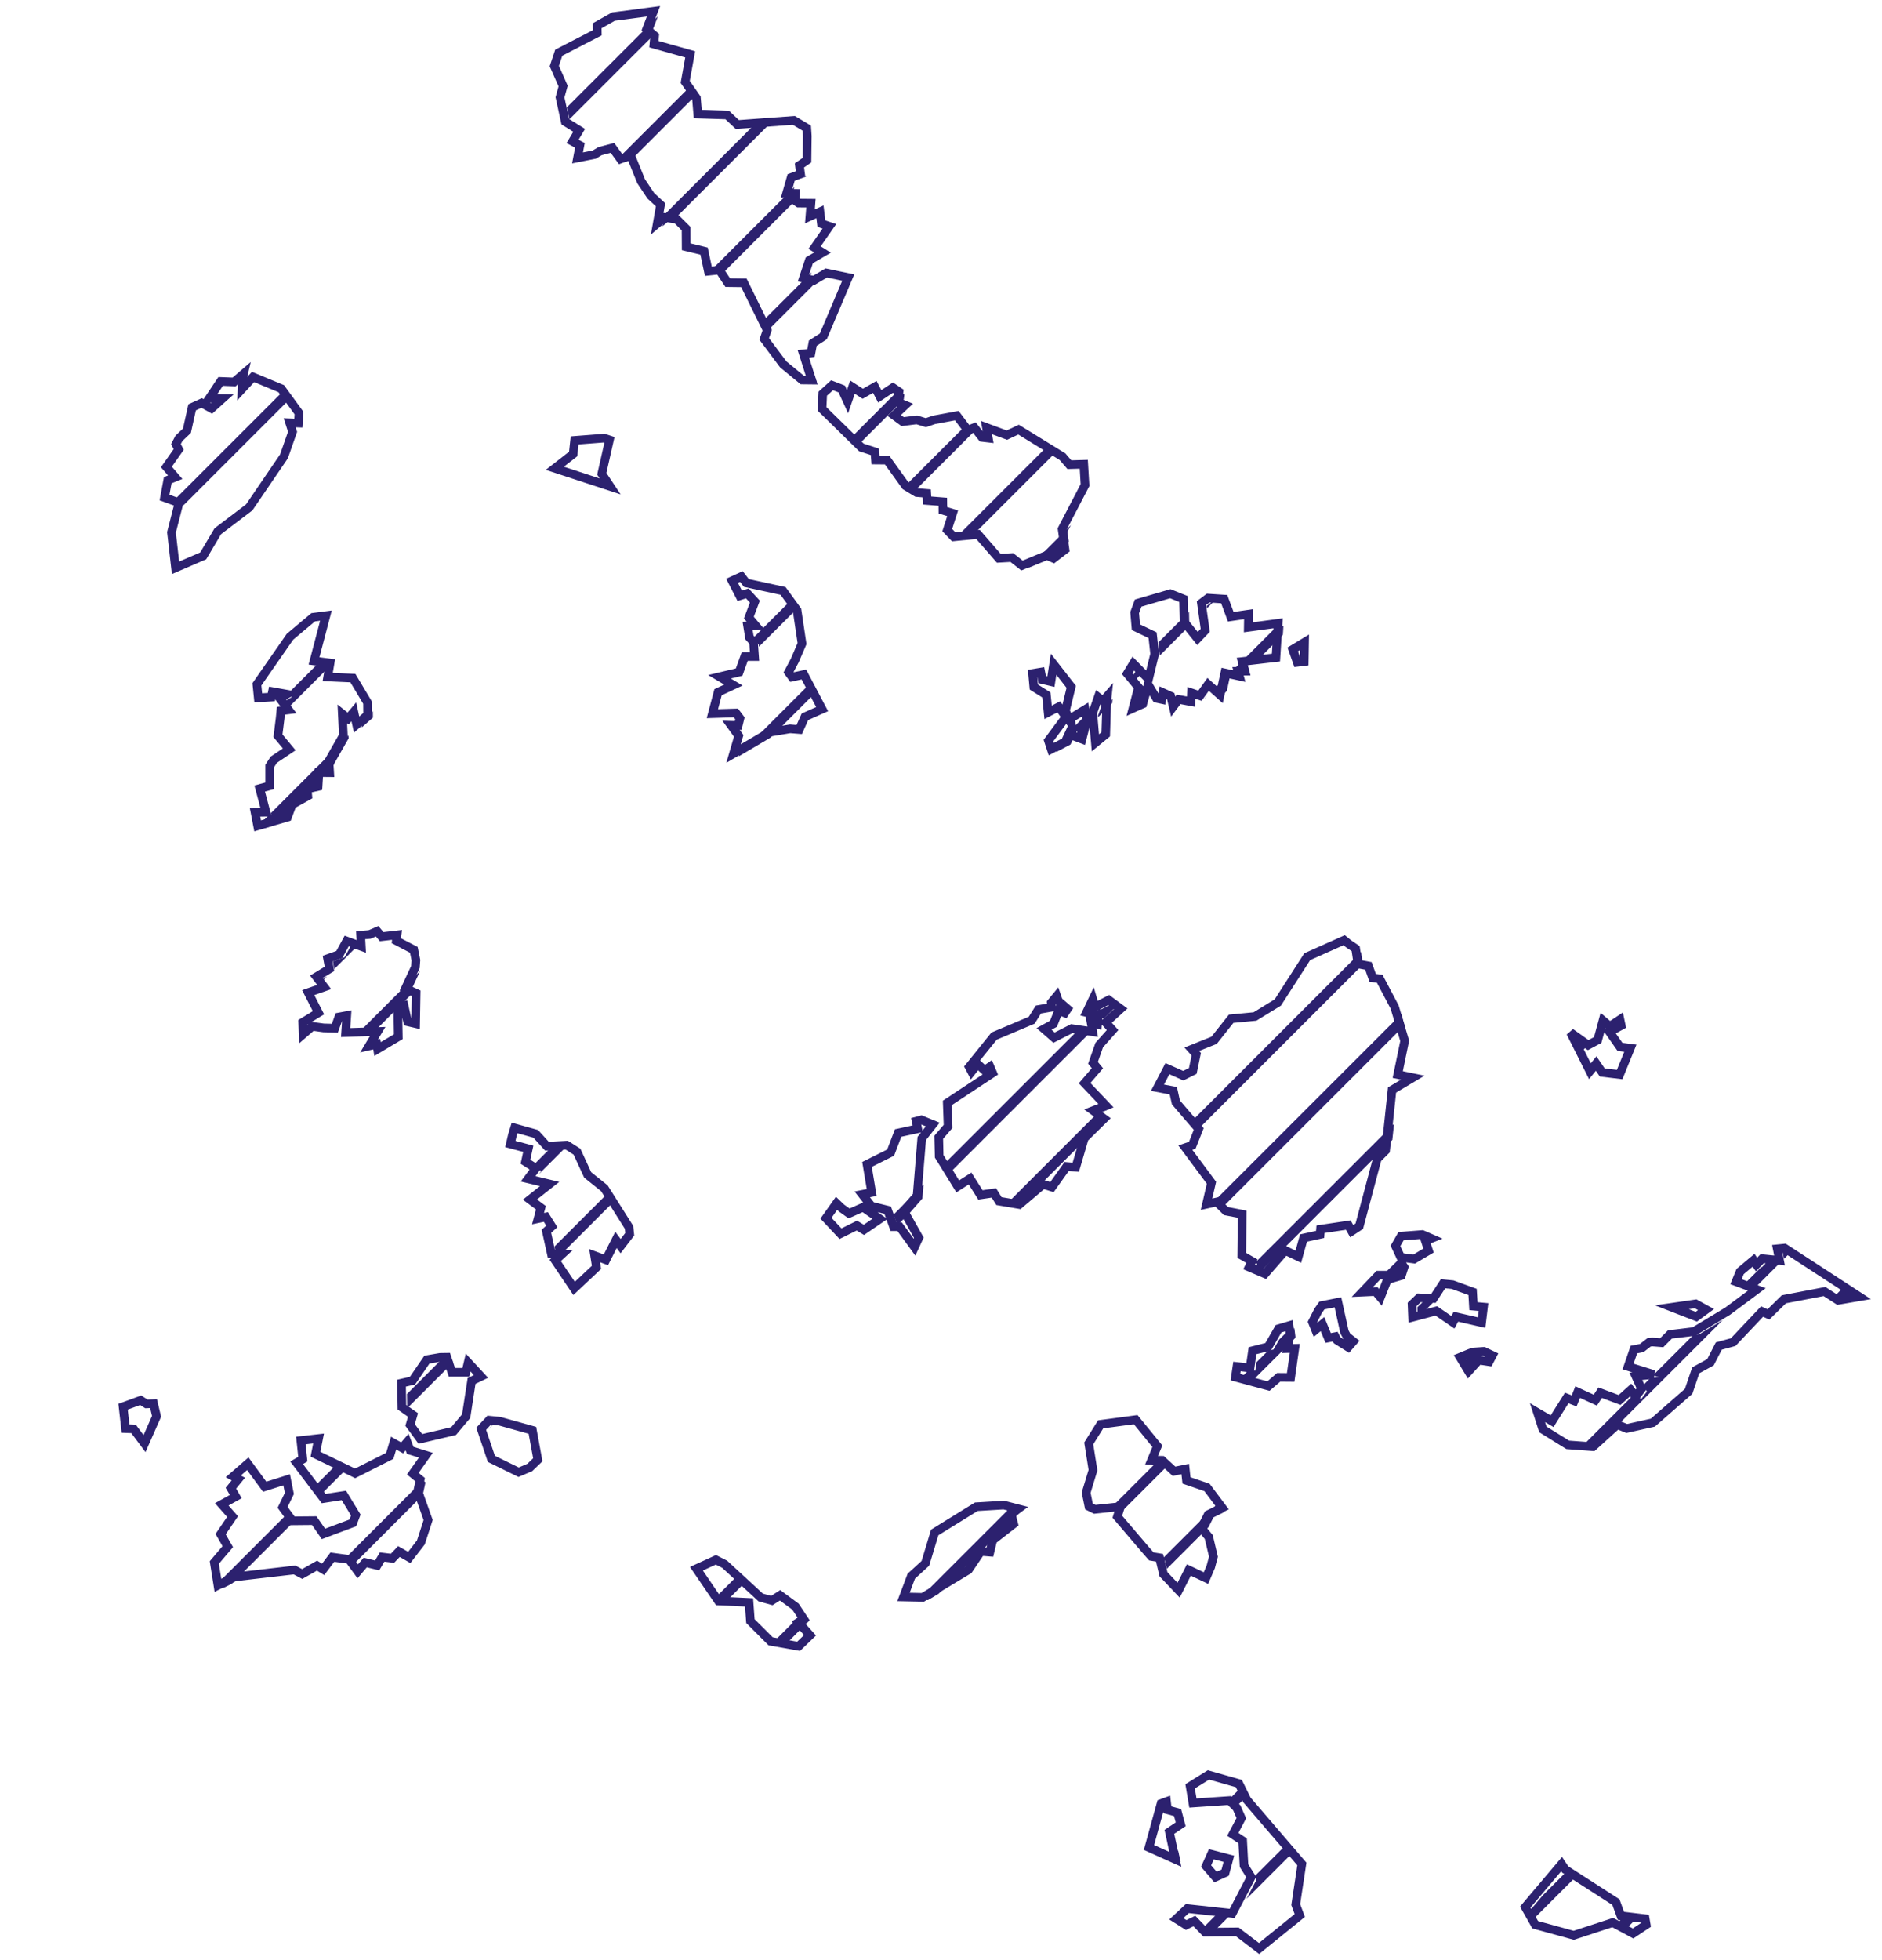 <svg width="218" height="227" viewBox="0 0 218 227" fill="none" xmlns="http://www.w3.org/2000/svg">
<path d="M65.662 12.431L76.212 1.881L75.518 3.68L75.829 3.942L65.961 13.809L65.662 12.431Z" fill="#2C216F"/>
<path d="M20.03 58.063L32.891 45.202L33.193 45.327L33.72 46.051L21.26 58.511L20.03 58.063Z" fill="#2C216F"/>
<path d="M73.124 18.509L72.492 18.735L71.959 17.996L80.053 9.902L80.743 10.89L73.124 18.509Z" fill="#2C216F"/>
<path d="M77.946 25.549L77.583 25.494L76.743 26.202L76.985 24.833L87.164 14.653L88.975 14.52L77.946 25.549Z" fill="#2C216F"/>
<path d="M33.105 80.575L37.045 76.635L36.987 76.853L38.331 77.027L33.518 81.839L33.025 81.187L33.842 80.707L33.105 80.575Z" fill="#2C216F"/>
<path d="M31.158 94.384L31.428 94.381L31.372 94.17L40.37 85.172L40.386 85.497L38.717 88.427L38.721 88.499L31.599 95.621L30.456 95.954L30.316 95.226L31.158 94.384Z" fill="#2C216F"/>
<path d="M71.004 56.215L70.749 56.47L69.486 56.056L70.335 55.207L71.004 56.215Z" fill="#2C216F"/>
<path d="M94.258 43.146L94.633 44.33L93.54 44.318L93.29 44.114L94.258 43.146Z" fill="#2C216F"/>
<path d="M94.525 32.694L89.212 38.008L88.659 36.883L93.999 31.543L93.672 32.529L94.525 32.694Z" fill="#2C216F"/>
<path d="M93.333 20.347L93.138 20.542L93.348 20.463L93.333 20.347Z" fill="#2C216F"/>
<path d="M92.032 21.647L91.727 22.708L92.638 22.719L83.744 31.613L82.662 31.725L82.539 31.141L92.032 21.647Z" fill="#2C216F"/>
<path d="M43.189 82.353L41.813 83.728L41.922 84.225L43.195 83.108L43.189 82.353Z" fill="#2C216F"/>
<path d="M98.747 50.52L104.054 45.212L104.755 45.687L104.686 46.258L99.595 51.349L98.747 50.52Z" fill="#2C216F"/>
<path d="M42.989 119.818L41.255 119.874L48.65 112.479L47.578 114.779L47.886 114.92L42.989 119.818Z" fill="#2C216F"/>
<path d="M89.246 85.423L85.58 87.586L85.652 87.339L94.02 78.971L94.599 80.07L89.246 85.423Z" fill="#2C216F"/>
<path d="M121.881 64.649L121.841 64.632L119.08 65.773L124.046 60.807L123.642 61.582L123.804 62.727L121.881 64.649Z" fill="#2C216F"/>
<path d="M122.313 52.355L112.305 62.363L111.083 62.483L110.802 62.189L121.275 51.716L122.313 52.355Z" fill="#2C216F"/>
<path d="M111.974 49.155L112.694 50.112L105.957 56.85L105.523 56.588L105.112 56.016L111.974 49.155Z" fill="#2C216F"/>
<path d="M87.367 73.761L91.765 69.364L92.47 70.336L87.913 74.893L87.897 74.668L87.429 74.14L87.367 73.761Z" fill="#2C216F"/>
<path d="M84.165 78.641L84.057 78.749L83.959 78.69L84.165 78.641Z" fill="#2C216F"/>
<path d="M41.414 109.53L40.77 109.292L39.917 110.853L38.56 111.333L38.722 112.222L41.414 109.53Z" fill="#2C216F"/>
<path d="M37.884 113.06L37.37 113.574L37.264 113.434L37.884 113.06Z" fill="#2C216F"/>
<path d="M61.714 135.001L63.823 132.892L63.967 133.051L65.418 132.975L62.422 135.971L62.682 135.62L61.714 135.001Z" fill="#2C216F"/>
<path d="M48.447 160.131L50.963 157.615L51.588 157.507L52.38 157.495L52.475 157.78L47.166 163.089L47.138 161.44L48.363 160.215L48.394 160.208L48.447 160.131Z" fill="#2C216F"/>
<path d="M36.646 171.931L38.978 169.6L40.109 170.146L37.369 172.886L36.646 171.931Z" fill="#2C216F"/>
<path d="M25.694 182.883L33.497 175.081L34.205 176.05L26.846 183.409L25.857 183.907L25.694 182.883Z" fill="#2C216F"/>
<path d="M41.116 181.001L41.046 180.905L39.716 180.724L48.999 171.441L49.283 171.673L49.007 172.958L49.047 173.071L41.116 181.001Z" fill="#2C216F"/>
<path d="M57.331 164.787L56.555 165.562L57.279 164.782L57.331 164.787Z" fill="#2C216F"/>
<path d="M142.113 80.004L141.61 80.507L140.725 79.715L147.832 72.608L148.664 72.495L148.599 73.518L145.284 76.834L144.498 76.925L144.65 77.468L144.064 78.053L144.018 78.054L144.028 78.09L143.622 78.496L142.493 78.246L142.113 80.004Z" fill="#2C216F"/>
<path d="M134.181 74.396L137.729 70.849L137.762 72.315L137.841 72.414L134.348 75.907L134.181 74.396Z" fill="#2C216F"/>
<path d="M122.165 86.413L125.759 82.819L126.307 82.484L126.536 83.648L126.511 83.745L124.834 85.421L124.746 84.633L124.002 86.218L122.381 87.07L122.165 86.413Z" fill="#2C216F"/>
<path d="M70.632 137.946L64.225 144.352L64.483 145.525L64.725 145.53L71.281 138.974L70.632 137.946Z" fill="#2C216F"/>
<path d="M128.823 81.433L127.211 83.044L127.196 82.868L127.82 81.055L128.373 81.499L128.877 80.923L128.823 81.433Z" fill="#2C216F"/>
<path d="M139.567 80.872L139.611 80.887L139.76 80.679L139.567 80.872Z" fill="#2C216F"/>
<path d="M131.518 78.737L131.182 78.33L131.891 77.165L132.486 77.769L131.518 78.737Z" fill="#2C216F"/>
<path d="M139.818 70.438L139.779 70.166L140.56 69.578L140.67 69.585L139.818 70.438Z" fill="#2C216F"/>
<path d="M126.562 117.602L127.407 116.758L127.46 116.94L129.045 116.124L129.432 116.41L127.826 118.016L127.832 117.936L126.562 117.602Z" fill="#2C216F"/>
<path d="M109.606 134.559L124.695 119.469L124.758 119.437L126.192 119.65L110.246 135.596L109.606 134.559Z" fill="#2C216F"/>
<path d="M103.506 140.659L106.975 137.19L106.844 138.79L105.442 140.4L103.948 141.893L103.506 140.659Z" fill="#2C216F"/>
<path d="M118.008 139.697L116.572 139.455L128.209 127.818L128.721 128.357L127.232 128.933L128.119 129.586L118.008 139.697Z" fill="#2C216F"/>
<path d="M127.014 118.828L127.104 118.738L126.992 118.705L127.014 118.828Z" fill="#2C216F"/>
<path d="M138.248 129.64L157.655 110.234L157.872 111.694L139.024 130.543L138.248 129.64Z" fill="#2C216F"/>
<path d="M83.155 184.734L85.527 182.362L86.4 183.167L83.846 185.72L83.827 185.72L83.155 184.734Z" fill="#2C216F"/>
<path d="M90.864 190.565L89.878 190.39L89.62 190.131L93.004 186.747L93.673 187.756L93.472 187.957L93.096 188.193L93.162 188.267L90.864 190.565Z" fill="#2C216F"/>
<path d="M106.339 185.274L116.977 174.636L118.31 174.981L108.729 184.562L107.504 185.299L106.339 185.274Z" fill="#2C216F"/>
<path d="M145.961 147.33L145.302 147.05L145.627 146.365L145.386 146.228L161.478 130.135L161.278 132.013L145.961 147.33Z" fill="#2C216F"/>
<path d="M162.694 118.734L141.738 139.69L141.556 139.51L140.368 139.774L140.486 139.266L162.309 117.442L162.694 118.734Z" fill="#2C216F"/>
<path d="M182.827 120.474L183.046 120.256L184.026 120.954L183.388 121.592L182.827 120.474Z" fill="#2C216F"/>
<path d="M148.176 155.125L149.274 154.028L149.937 153.833L150.057 154.805L150.028 154.952L144.869 160.11L143.718 159.8L143.754 159.548L144.655 158.647L145.41 158.731L145.552 157.749L146.855 156.447L147.512 156.282L148.176 155.125Z" fill="#2C216F"/>
<path d="M128.285 175.016L134.088 169.214L134.004 169.416L135.229 169.428L135.397 169.583L130.16 174.82L128.285 175.016Z" fill="#2C216F"/>
<path d="M135.16 181.682L134.928 180.713L134.518 180.646L141.355 173.809L142.074 174.768L141.654 175.188L140.56 175.719L139.996 176.845L135.16 181.682Z" fill="#2C216F"/>
<path d="M167.851 148.991L167.767 148.983L167.593 149.248L167.851 148.991Z" fill="#2C216F"/>
<path d="M166.175 150.667L164.227 152.614L164.177 151.384L164.982 150.615L166.175 150.667Z" fill="#2C216F"/>
<path d="M186.394 118.585L186.294 118.501L186.225 118.754L186.394 118.585Z" fill="#2C216F"/>
<path d="M171.078 157.626L170.291 158.413L169.737 157.495L170.637 157.122L171.078 157.626Z" fill="#2C216F"/>
<path d="M171.848 156.856L171.295 157.409L171.31 156.894L171.848 156.856Z" fill="#2C216F"/>
<path d="M201.924 148.827L204.042 146.709L204.077 146.762L204.737 146.077L206.202 146.226L203.146 149.282L201.924 148.827Z" fill="#2C216F"/>
<path d="M191.476 159.275L196.152 154.599L196.824 154.517L199.562 152.866L184.611 167.817L183.05 167.701L189.135 161.616L189.5 161.288L190.076 162.057L190.761 161.156L190.396 160.354L191.159 159.592L192.154 159.488L191.476 159.275Z" fill="#2C216F"/>
<path d="M141.839 208.911L143.939 206.812L144.114 206.861L144.594 207.834L143.316 209.113L143.033 208.83L141.839 208.911Z" fill="#2C216F"/>
<path d="M135.621 215.129L136.463 214.288L136.753 215.637L135.621 215.129Z" fill="#2C216F"/>
<path d="M139.389 223.224L140.967 221.646L142.48 221.81L140.213 224.077L140.211 224.077L139.389 223.224Z" fill="#2C216F"/>
<path d="M214.667 149.624L213.446 150.844L212.426 150.187L213.65 148.963L214.667 149.624Z" fill="#2C216F"/>
<path d="M207.479 144.949L207.33 144.853L206.478 144.937L206.644 145.784L207.479 144.949Z" fill="#2C216F"/>
<path d="M149.115 213.498L149.89 214.401L144.39 219.901L145.543 217.69L145.304 217.309L149.115 213.498Z" fill="#2C216F"/>
<path d="M178.722 219.478L181.707 216.493L181.924 216.814L182.617 217.26L177.8 222.077L177.289 221.172L178.722 219.478Z" fill="#2C216F"/>
<path d="M188.306 223.434L187.423 222.961L186.945 223.117L188.241 221.821L188.371 222.18L189.432 222.307L188.306 223.434Z" fill="#2C216F"/>
<path d="M181.309 216.499L187.181 220.28L187.757 221.865L190.567 222.201L190.687 222.897L189.162 223.906L186.809 222.645L182.294 224.122L177.827 222.897L176.675 220.857L180.889 215.874L181.309 216.499ZM140.318 214.734L142.347 215.262L141.915 216.871L140.798 217.375L139.705 216.102L140.318 214.734ZM136.764 211.264L135.455 212.141L136.139 215.322L133.089 213.953L134.494 208.863L135.119 208.635L135.227 209.583L136.403 209.908L136.764 211.264ZM144.436 208.443L150.8 215.862L150.091 220.568L150.56 221.829L145.841 225.647L143.319 223.726L139.597 223.762L138.348 222.465L137.4 222.933L136.259 222.213L137.532 221.025L142.731 221.589L144.928 217.375L144.1 216.054L143.944 213.185L142.803 212.429L143.788 210.556L143.259 209.355L142.419 208.515L138.18 208.803L137.856 206.87L139.981 205.549L143.499 206.546L144.436 208.443ZM83.945 181.154L88.111 184.996L89.408 185.356L90.356 184.744L92.146 186.064L93.094 187.493L92.482 187.877L93.827 189.378L92.506 190.651L89.264 190.074L86.923 187.733L86.766 185.572L83.212 185.404L80.667 181.67L82.924 180.638L83.945 181.154ZM116.28 174.299L117.949 174.731L117.132 175.331L117.42 176.472L114.995 178.357L114.659 179.75L113.614 179.666L112.173 181.802L106.89 184.984L104.657 184.936L105.557 182.535L107.19 181.046L108.271 177.469L113.086 174.491L116.28 174.299ZM36.901 166.591L36.541 168.404L41.14 170.625L45.15 168.596L45.594 167.12L46.579 167.672L47.156 167L47.516 167.96L49.329 168.524L47.816 170.661L48.668 171.358L48.392 172.642L49.593 176.028L48.752 178.621L47.408 180.362L46.207 179.677L45.462 180.458L44.262 180.314L43.685 181.286L42.305 180.95L41.44 181.971L40.431 180.59L38.498 180.326L37.43 181.742L36.721 181.31L35.004 182.283L34.116 181.815L27.176 182.619L25.243 183.591L24.823 180.95L26.383 179.113L25.555 177.661L26.936 175.632L25.687 174.215L27.308 173.315L26.744 172.342L27.608 171.286L27.02 170.973L28.701 169.509L30.658 172.174L33.203 171.37L33.516 172.954L32.735 174.563L33.876 176.124L36.397 176.1L37.466 177.637L40.864 176.364L41.212 175.452L39.831 173.183L37.49 173.543L34.356 169.401L35.076 168.981L34.848 166.82L36.901 166.591ZM57.878 164.587L61.672 165.643L62.296 169.053L61.372 169.941L60.075 170.493L56.917 168.945L55.74 165.463L56.665 164.467L57.878 164.587ZM131.553 164.406L134.062 167.48L133.39 169.101L134.614 169.113L135.995 170.385L137.292 170.121L137.436 171.442L139.813 172.258L141.578 174.611L139.945 175.404L139.165 176.964L140.017 177.997L140.558 180.278L140.246 181.454L139.693 182.751L137.712 181.815L136.523 184.156L134.77 182.307L134.314 180.398L133.366 180.242L132.753 179.545L129.427 175.644L129.787 174.479L126.81 174.791L126.137 174.455L125.813 172.858L126.606 170.253L126.113 167.156L127.494 164.947L131.553 164.406ZM16.958 162.582L17.786 162.546L18.135 164.022L16.742 167.18L15.469 165.475L14.544 165.439L14.256 162.906L16.297 162.161L16.958 162.582ZM170.959 157.875L170.107 158.812L169.122 157.179L170.023 156.807L170.959 157.875ZM50.974 157.191L51.766 157.179L52.343 158.92H53.963L54.228 157.791L55.716 159.4L54.624 159.928L53.999 163.998L52.547 165.727L48.692 166.64L47.504 165.019L47.84 163.866L46.555 162.966L46.507 160.181L47.78 159.892L49.449 157.455L50.974 157.191ZM171.884 156.495L172.869 156.963L172.484 157.695L170.671 157.419L170.695 156.579L171.884 156.495ZM149.443 154.49L149.107 156.171L149.983 156.147L149.503 159.52L148.11 159.508L146.933 160.517L143.103 159.484L143.283 158.248L144.796 158.416L145.084 156.423L146.897 155.967L148.098 153.878L149.323 153.517L149.443 154.49ZM196.414 150.996L197.615 151.657L196.486 152.485L193.665 151.392L196.414 150.996ZM154.978 150.816L155.735 154.25L156.011 154.754L156.755 155.342L156.167 156.015L154.882 155.21L154.666 154.79L153.85 154.946L153.189 153.337L152.385 153.998L152.024 153.097L152.685 151.801L153.117 151.188L154.978 150.816ZM168.258 148.775L170.575 149.616L170.671 151.26L171.836 151.368L171.62 153.169L168.642 152.485L168.294 153.133L166.373 151.813L163.623 152.545L163.563 151.068L164.368 150.3L166.037 150.372L167.153 148.667L168.258 148.775ZM162.639 146.746L162.326 147.719L160.705 148.199L159.901 150.24L159.337 149.568L157.788 149.64L159.661 147.671H160.874L162.314 146.266L162.639 146.746ZM206.716 144.537L215.373 150.168L212.924 150.588L211.339 149.568L206.632 150.468L204.843 152.221L204.111 151.885L200.761 155.426L199.092 155.883L198.131 157.755L196.426 158.692L195.598 161.129L191.455 164.755L188.43 165.427L187.337 164.983L184.515 167.54L181.598 167.324L178.716 165.535L178.092 163.59L179.785 164.587L181.478 161.897L182.342 162.233L182.75 161.213L184.791 162.149L185.356 161.285L187.601 162.125L188.886 160.973L189.462 161.741L190.147 160.841L189.486 159.388L191.539 159.172L188.586 158.248L189.258 156.291L190.171 156.111L191.023 155.45L191.407 155.414L192.476 155.498L193.436 154.538L196.21 154.202L200.112 151.849L203.498 149.328L201.085 148.427L201.565 147.251L203.126 145.942L203.462 146.446L204.123 145.762L206.128 145.966L205.864 144.621L206.716 144.537ZM164.752 142.965L165.796 143.421L165.1 143.697L165.472 144.825L163.803 145.81L162.254 145.606L161.642 144.285L162.29 143.157L164.752 142.965ZM97.465 139.891L98.353 140.527L99.974 139.807L101.919 141.164L100.07 142.424L99.254 141.932L97.357 142.869L95.676 141.08L96.9 139.351L97.465 139.891ZM59.607 130.623L62.056 131.307L63.353 132.736L65.646 132.616L66.835 133.372L68.072 136.061L70.005 137.61L72.862 142.136L72.946 142.929L71.89 144.309L71.35 143.589L70.185 145.894L68.876 145.414L69.092 146.77L66.499 149.208L64.313 145.966L65.106 145.234L63.869 145.21L63.293 142.592L63.917 142.028L63.233 140.936L62.32 141.128L62.657 139.867L61.384 138.919L63.665 137.118L61.168 136.518L62.068 135.305L60.867 134.537L61.192 133.036L59.114 132.484L59.355 131.451L59.607 130.623ZM106.722 129.686L108.043 130.227L106.77 131.847L106.23 138.475L104.693 140.239L106.434 143.337L105.93 144.429L104.201 142.052H103.504L102.82 140.143L100.935 139.675L99.878 138.318L100.971 138.102L100.43 134.849L103.168 133.48L104.033 131.211L106.302 130.719L106.122 129.843L106.722 129.686ZM187.793 118.761L186.436 119.506L187.649 121.235L188.85 121.391L187.613 124.44L185.596 124.2L184.888 123.168L184.167 124.056L181.922 119.578L183.963 121.03L185.068 120.442L185.68 118.185L186.472 118.857L187.649 118.077L187.793 118.761ZM122.607 115.94L123.652 116.841L123.34 117.309L122.631 117.021L122.031 118.557L120.938 119.158L122.091 120.166L124.144 119.122L126.57 119.482L126.378 118.389L127.134 118.617L127.218 117.621L125.849 117.261L126.582 115.724L126.846 116.624L128.431 115.808L129.812 116.829L128.082 118.413L128.875 119.29L127.326 121.03L126.606 123.083L127.122 123.708L125.633 125.436L128.107 128.042L126.618 128.618L127.89 129.554L125.597 131.811L124.612 135.173L123.556 135.089L121.851 137.478L120.83 137.154L118.069 139.495L115.715 139.099L115.127 138.15L113.566 138.378L112.365 136.482L110.936 137.394L108.787 133.912L108.739 131.703L109.82 130.443L109.724 127.73L114.983 124.26L114.671 123.528L114.046 123.96L113.242 123.215L112.545 124.092L112.269 123.564L115.151 119.986L119.509 118.149L120.278 116.913L121.803 116.648L121.767 116.12L122.403 115.352L122.607 115.94ZM156.215 109.301L157.031 109.853L157.295 111.63L158.508 111.858L159 113.239L159.817 113.347L161.546 116.624L162.711 120.538L161.906 124.44L163.647 124.8L161.246 126.229L160.501 133.228L159.529 134.201L157.452 142.004L156.575 142.58L156.179 141.872L152.961 142.352L152.913 142.953L150.992 143.373L150.391 145.534L148.879 144.813L146.525 147.515L144.688 146.734L145.012 146.05L143.836 145.378L143.884 140.612L142.011 140.251L140.942 139.195L139.753 139.459L140.33 136.974L137.304 132.904L138.108 132.628L138.853 130.743L136.211 127.67L135.911 126.313L134.074 125.965L135.227 123.756L137.064 124.572L138.168 124.02L138.565 122.087L138.048 121.511L140.63 120.478L142.611 117.981L145.373 117.717L148.014 116.096L151.424 110.79L155.699 108.881L156.215 109.301ZM44.214 108.473L45.991 108.269L45.907 108.941L47.936 109.997L48.176 111.198L48.116 111.99L46.963 114.463L48.2 115.028L48.14 118.545L47.215 118.329L46.795 116.42L46.075 116.528L46.135 120.058L43.733 121.487L43.637 120.922L42.749 121.127L43.745 119.458L40.035 119.578L40.167 117.609L39.255 117.777L38.787 119.074L37.478 119.038L36.169 118.857L35.112 119.77L35.064 118.401L36.889 117.285L35.701 114.956L37.55 114.307L36.649 113.119L38.162 112.206L37.946 111.018L39.303 110.538L40.155 108.977L41.848 109.601L41.776 108.305L42.809 108.221L43.685 107.848L44.214 108.473ZM128.203 81.172L128.082 85.038L126.882 86.022L126.582 82.553L127.206 80.74L127.758 81.184L128.263 80.608L128.203 81.172ZM122.043 76.922L124.084 79.539L123.412 82.313L123.844 83.297L125.693 82.169L125.921 83.333L125.333 85.602L124.228 85.182L124.132 84.318L123.388 85.902L121.767 86.755L121.443 85.77L123.472 83.033L122.643 81.856L121.407 82.493L121.203 80.476L119.75 79.563L119.606 77.991L120.554 77.835L120.722 78.699L121.731 78.939L122.043 76.922ZM151.112 74.377L151.076 76.61L150.271 76.706L149.743 75.205L151.112 74.377ZM37.754 71.292L36.373 76.538L38.234 76.778L37.958 78.399L40.876 78.531L42.569 81.364L42.581 82.793L41.308 83.909L40.984 82.433L40.324 83.213L39.651 82.673L39.771 85.182L38.102 88.111L38.186 89.48L36.938 89.468L36.842 91.077L35.581 91.365L35.653 92.169L33.84 93.178L33.299 94.63L29.841 95.639L29.541 94.078L30.814 94.066L30.081 91.317L31.234 91.005V88.712L31.715 87.979L33.504 86.779L32.195 85.206L32.447 83.189L32.531 82.313L33.419 82.205L32.411 80.872L33.227 80.392L31.558 80.092L31.426 80.728L29.913 80.812L29.757 79.251L33.588 73.741L36.277 71.484L37.754 71.292ZM135.563 68.758L137.088 69.371L137.148 72L138.709 73.945L139.609 72.996L139.165 69.851L139.945 69.263L141.806 69.383L142.563 71.424L144.616 71.124L144.592 72.648L148.05 72.18L147.798 76.154L143.884 76.61L144.196 77.727L143.403 77.739L143.56 78.303L141.879 77.931L141.326 80.488L139.945 79.251L138.997 80.572L138.012 80.236L137.952 81.256L136.523 80.992L135.899 81.832L135.611 80.62L134.71 80.212L134.578 81.004L133.954 80.872L132.993 79.275L132.369 81.52L131.24 82.025L131.877 79.599L130.568 78.015L131.276 76.85L133.041 78.639L133.75 75.734L133.51 73.561L131.576 72.636L131.432 70.943L131.841 69.839L135.563 68.758ZM85.878 66.766L86.454 67.51L90.705 68.434L92.326 70.667L92.902 74.533L92.062 76.49L91.341 77.847L91.749 78.411L93.118 78.111L95.231 82.121L93.238 83.009L92.578 84.486L91.521 84.402L89.156 84.798L84.965 87.271L85.566 85.218L84.677 83.993L85.506 84.017L85.71 83.189L85.242 82.565L82.516 82.649L83.176 80.164L84.953 79.335L83.344 78.375L85.614 77.835L86.262 76.034H87.403L87.283 74.353L86.814 73.825L86.598 72.492L87.535 72.456L86.743 71.52L87.439 69.671L86.562 68.722L85.686 68.999L84.797 67.258L85.878 66.766ZM69.981 50.738L70.593 50.942L69.705 54.868L70.677 56.333L64.265 54.232L66.391 52.575L66.559 51.002L69.981 50.738ZM97.501 45.047L98.173 46.512L98.749 44.831L99.938 45.6L101.331 44.807L101.907 45.9L103.432 44.891L104.141 45.372L103.997 46.572L104.849 46.92L103.576 48.109L104.561 48.829L106.194 48.625L107.25 48.949L108.187 48.625L110.828 48.133L112.101 49.826L112.858 49.514L113.758 50.654L114.479 50.738L114.262 49.514L116.628 50.39L117.985 49.754L123.076 52.887L123.868 53.812L125.537 53.764L125.681 56.177L123.028 61.267L123.364 63.644L122.031 64.665L121.226 64.316L118.381 65.493L117.204 64.568L115.691 64.653L113.29 61.891L110.468 62.167L109.724 61.387L110.348 59.442L109.22 59.094L109.208 58.109L107.394 57.965L107.346 57.137L106.182 57.041L104.909 56.273L102.76 53.283L101.415 53.271L101.343 52.323L99.782 51.819L95.219 47.352L95.303 45.588L96.384 44.615L97.501 45.047ZM28.1 43.763L28.04 45.035L29.313 43.655L32.579 45.011L34.632 47.833L34.56 48.997L33.551 48.961L33.888 50.006L32.891 52.851L28.869 58.758L25.231 61.519L23.538 64.376L20.332 65.757L19.864 61.651L20.74 58.23L19.059 57.617L19.431 55.612L20.296 55.264L19.275 54.076L20.704 52.047L20.38 51.434L20.728 50.762L21.653 49.886L22.253 47.172L23.358 46.668L24.498 47.304L25.795 46.14L24.246 46.128L25.555 44.171L27.116 44.231L28.209 43.295L28.1 43.763ZM75.696 1.311L74.904 3.364L75.828 4.145L75.744 5.117L79.947 6.294L79.37 9.487L80.667 11.348L80.823 13.209L84.233 13.317L85.41 14.421L91.954 13.941L93.454 14.841L93.514 15.754L93.478 18.551L92.602 19.151L92.734 20.148L91.641 20.556L91.113 22.393L92.146 22.405L92.098 23.233L92.506 23.521L93.935 23.534L93.815 25.058L94.979 24.53L95.147 25.899L96.072 26.211L94.355 28.672L95.279 29.248L93.743 30.149L93.058 32.214L94.295 32.454L95.712 31.613L98.257 32.142L95.364 38.961L94.151 39.741L93.935 40.882L93.058 40.978L94.019 44.015L92.926 44.003L90.729 42.202L88.519 39.249L88.868 38.24L86.166 32.754L84.293 32.73L83.332 31.277L82.048 31.409L81.555 29.08L79.478 28.576L79.466 26.475L78.386 25.394L76.969 25.178L76.128 25.887L76.513 23.714L75.384 22.669L74.267 21L73.055 17.999L71.878 18.419L70.941 17.123L69.5 17.507L68.84 17.903L66.895 18.287L67.171 16.834L66.319 16.378L67.087 15.094L65.478 14.097L64.866 11.276L65.226 9.967L64.205 7.65L64.722 6.102L69.188 3.796L69.176 2.98L71.049 1.924L75.696 1.311Z" stroke="#2C216F"/>
</svg>
